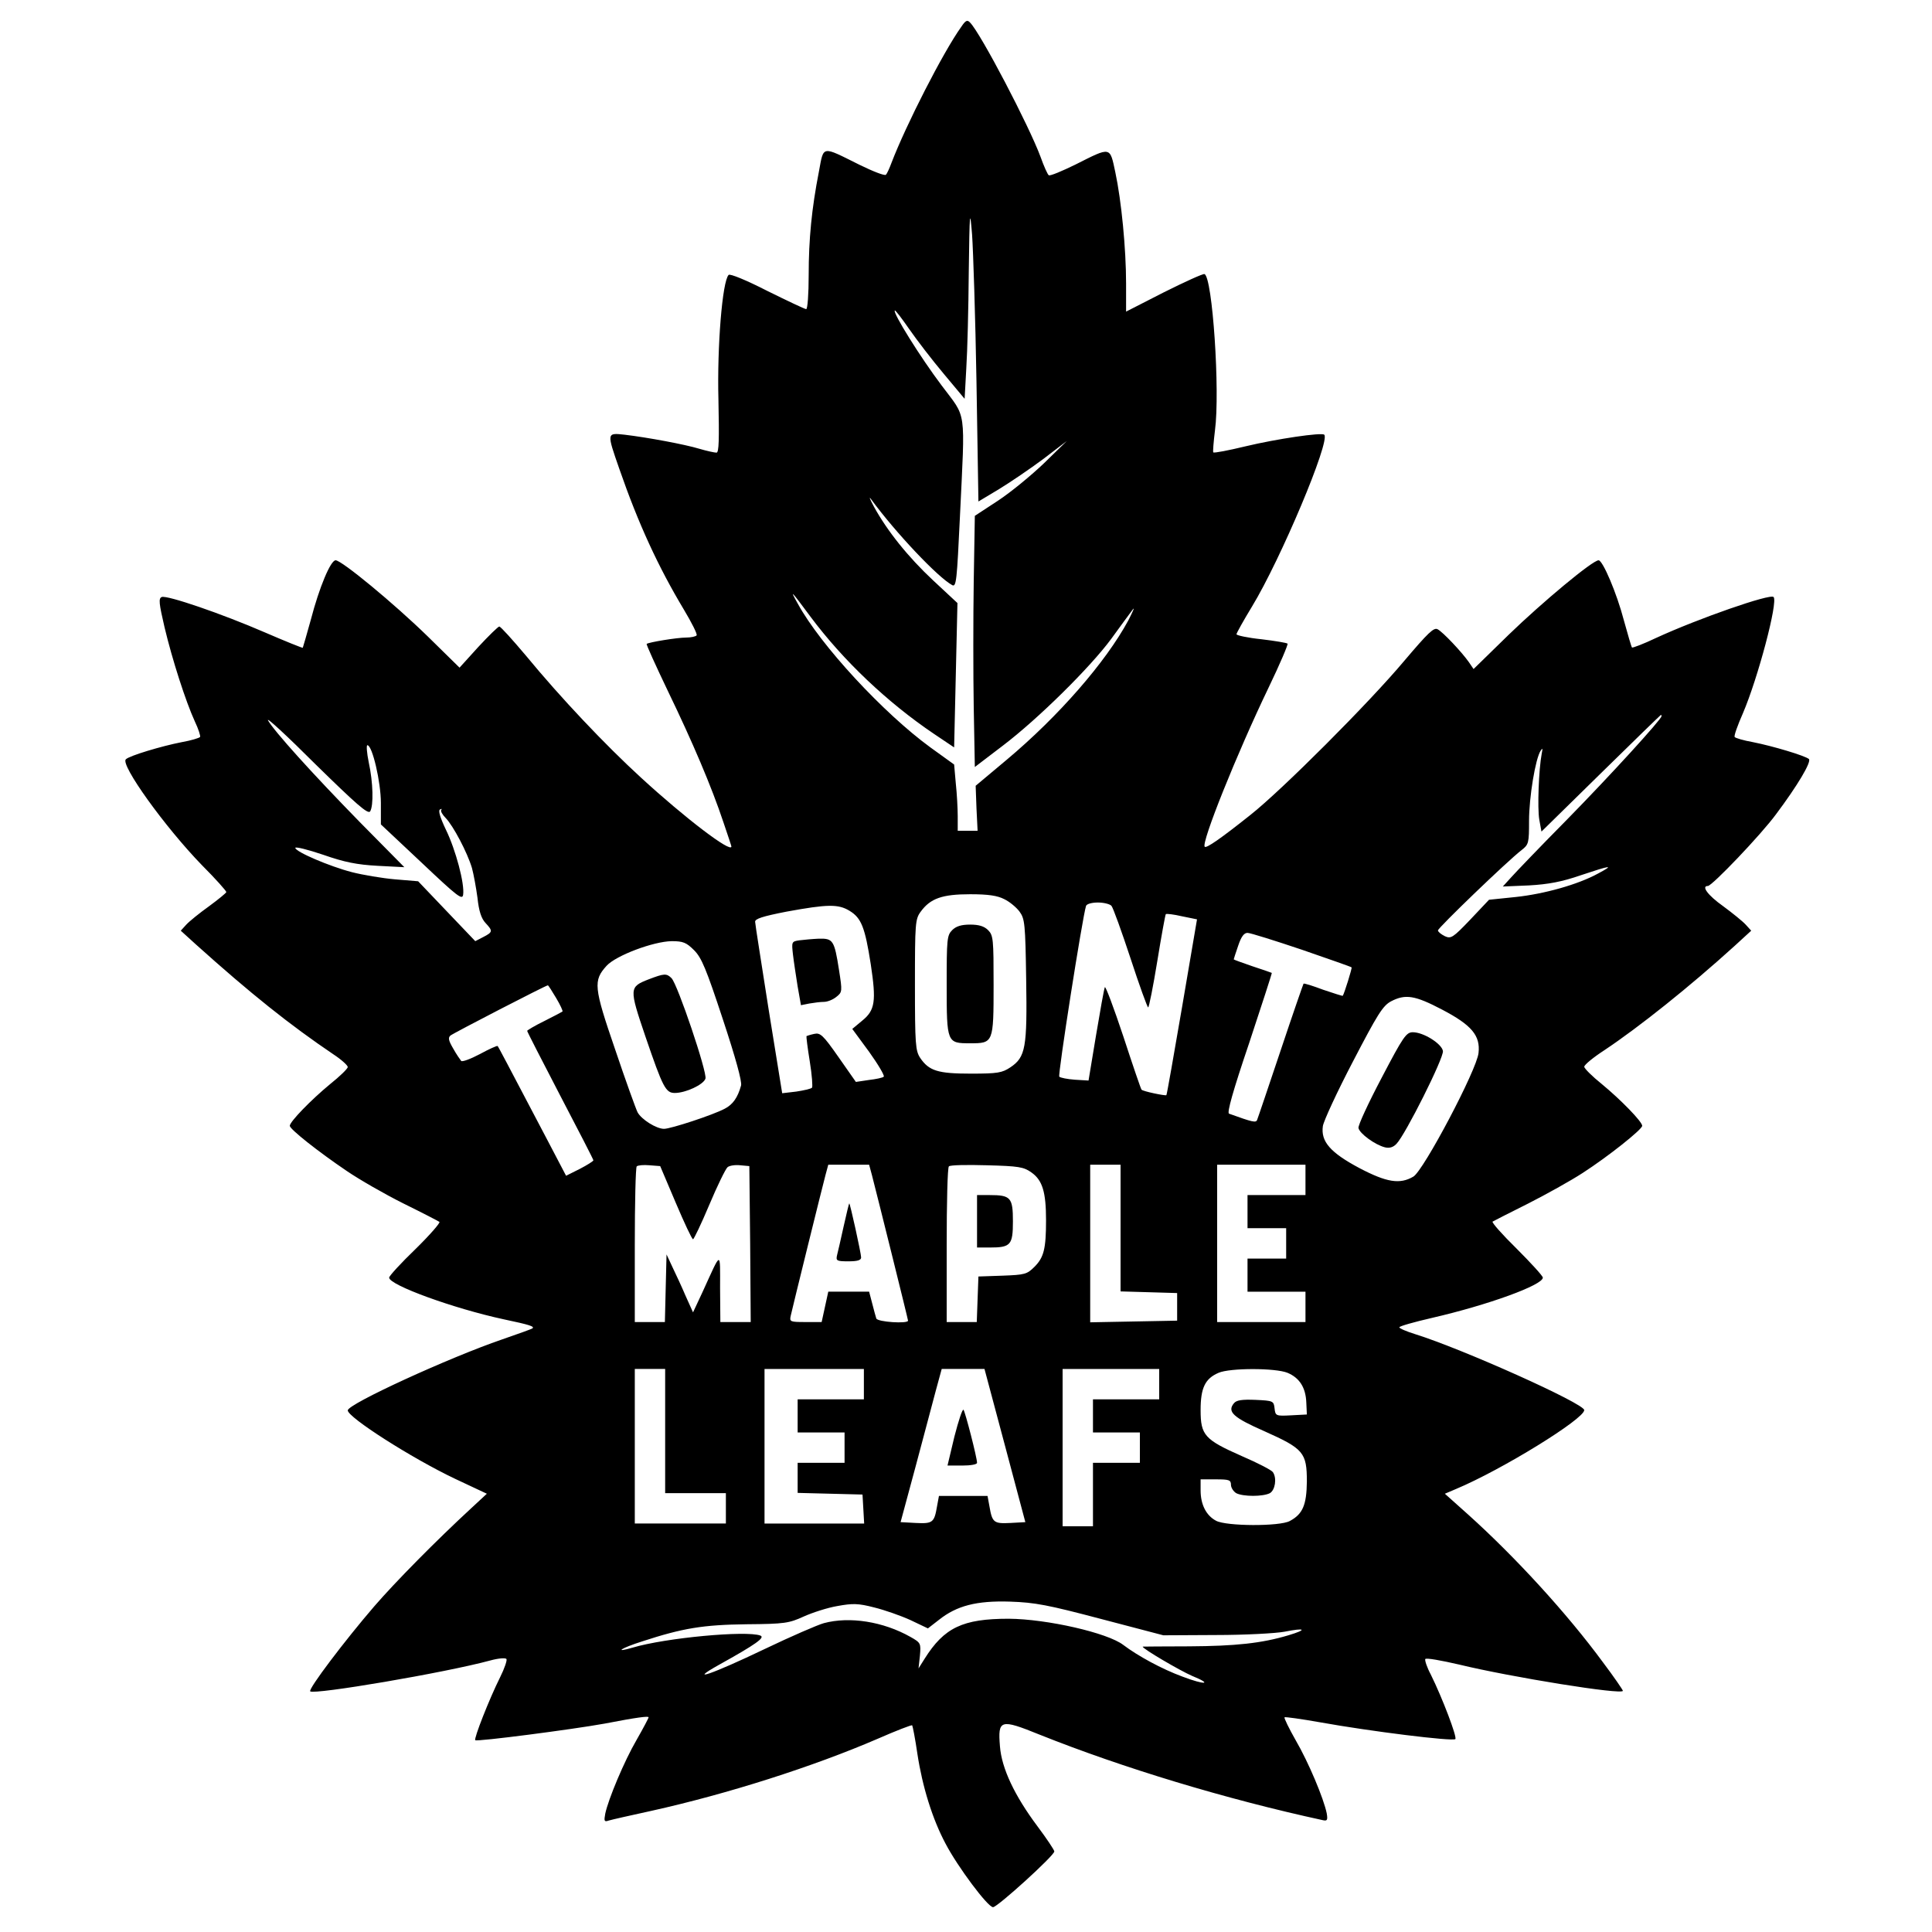 <?xml version="1.0" standalone="no"?>
<!DOCTYPE svg PUBLIC "-//W3C//DTD SVG 20010904//EN"
 "http://www.w3.org/TR/2001/REC-SVG-20010904/DTD/svg10.dtd">
<svg version="1.0" xmlns="http://www.w3.org/2000/svg"
 width="700pt" height="700pt" viewBox="0 0 700 700"
 preserveAspectRatio="xMidYMid meet">
<g transform="translate(0,700) scale(0.1,-0.1)"
fill="#000000" stroke="none">
<path d="M3483 6903 c-66 -92 -201 -357 -253 -493 -7 -19 -16 -39 -20 -43 -4
-5 -47 12 -96 36 -139 69 -129 71 -147 -25 -26 -133 -37 -244 -37 -375 0 -68
-4 -123 -9 -123 -5 0 -68 30 -141 66 -76 39 -135 63 -140 58 -23 -23 -42 -260
-37 -451 3 -146 2 -193 -7 -193 -7 0 -35 6 -62 14 -53 16 -187 41 -271 51 -65
7 -65 8 -19 -124 69 -199 141 -355 234 -510 28 -47 49 -88 46 -93 -3 -4 -20
-8 -38 -8 -33 0 -136 -17 -143 -23 -2 -2 33 -79 77 -171 89 -184 158 -346 201
-475 16 -47 29 -86 29 -88 0 -25 -168 103 -327 249 -130 119 -291 289 -417
442 -49 58 -92 106 -97 106 -4 0 -38 -33 -76 -74 l-68 -75 -115 113 c-122 119
-312 276 -334 276 -18 0 -59 -97 -90 -216 -15 -54 -28 -99 -29 -101 -2 -1 -64
24 -138 56 -157 68 -353 135 -373 128 -12 -5 -10 -23 10 -109 28 -118 77 -270
110 -342 13 -27 21 -53 19 -56 -3 -4 -33 -13 -67 -19 -72 -14 -189 -49 -202
-62 -21 -19 141 -245 276 -384 49 -49 88 -93 88 -97 0 -3 -28 -26 -62 -51 -35
-25 -72 -55 -83 -67 l-20 -22 55 -50 c198 -178 341 -292 498 -398 29 -19 52
-40 52 -46 0 -6 -29 -34 -64 -62 -68 -56 -146 -136 -146 -151 0 -12 102 -93
207 -164 44 -30 136 -83 204 -117 67 -33 127 -64 131 -67 5 -2 -34 -47 -86
-98 -53 -51 -96 -98 -96 -104 0 -27 234 -112 415 -151 95 -20 113 -26 104 -33
-2 -2 -52 -20 -110 -40 -190 -65 -559 -234 -559 -257 0 -25 231 -173 389 -248
l115 -54 -55 -51 c-128 -118 -277 -269 -353 -357 -106 -123 -240 -300 -232
-308 14 -13 487 67 653 112 29 8 55 10 58 5 3 -4 -7 -34 -23 -66 -39 -78 -96
-223 -90 -228 6 -6 352 39 468 60 119 23 160 28 160 23 0 -3 -19 -39 -43 -81
-46 -79 -103 -216 -114 -268 -5 -27 -4 -31 13 -25 10 3 80 19 154 35 275 61
586 160 822 262 66 29 121 50 123 48 2 -3 11 -49 19 -104 18 -118 54 -235 102
-325 44 -84 153 -230 172 -230 16 0 222 187 222 202 0 5 -28 47 -61 91 -83
111 -130 210 -136 290 -8 97 1 100 144 42 300 -120 676 -234 1027 -310 15 -3
17 1 13 25 -11 54 -66 185 -112 264 -25 44 -43 81 -41 84 3 2 60 -6 128 -18
183 -33 482 -70 491 -61 7 7 -47 149 -89 234 -14 26 -22 51 -20 56 3 5 58 -5
123 -20 185 -45 593 -111 593 -95 0 3 -32 50 -72 103 -130 177 -318 382 -488
535 l-85 76 40 17 c167 70 465 254 465 286 0 24 -442 222 -612 275 -32 10 -58
21 -58 25 0 4 53 19 118 34 204 47 402 119 402 146 0 6 -43 53 -95 105 -52 51
-91 95 -87 98 5 3 62 32 128 65 65 33 155 83 198 111 93 60 216 158 216 171 0
15 -78 95 -146 151 -35 28 -64 57 -64 63 0 7 33 34 73 60 126 84 309 230 472
378 l60 55 -20 22 c-11 12 -48 42 -82 67 -55 39 -80 73 -55 73 15 0 192 185
247 260 78 104 129 190 119 200 -14 12 -131 47 -202 61 -34 6 -65 15 -67 19
-3 4 11 43 30 86 54 126 128 404 111 421 -12 13 -273 -78 -425 -148 -46 -22
-86 -37 -88 -35 -2 2 -15 46 -29 97 -26 100 -77 219 -92 219 -22 0 -204 -152
-325 -269 l-128 -125 -17 25 c-26 37 -94 109 -113 119 -14 8 -35 -13 -120
-113 -128 -153 -446 -471 -559 -560 -108 -86 -159 -121 -165 -115 -14 13 117
339 231 576 41 85 72 158 69 160 -3 3 -45 10 -95 16 -49 5 -90 14 -90 18 0 4
25 49 56 100 104 171 285 601 262 623 -9 9 -172 -15 -285 -42 -62 -15 -114
-25 -117 -22 -2 2 1 38 6 79 19 142 -9 557 -38 567 -5 2 -71 -28 -147 -66
l-137 -70 0 102 c0 126 -17 300 -39 403 -20 94 -15 93 -144 28 -49 -24 -92
-42 -97 -39 -4 2 -18 33 -30 67 -41 111 -216 446 -255 486 -10 11 -16 9 -32
-15z m55 -1289 l7 -431 75 45 c41 25 113 74 160 109 l85 65 -82 -80 c-46 -44
-120 -105 -167 -136 l-84 -55 -4 -238 c-2 -131 -2 -336 0 -455 l4 -217 101 77
c129 98 317 284 393 387 32 44 67 92 77 105 10 14 3 -3 -15 -38 -81 -150 -252
-347 -442 -506 l-111 -93 3 -82 4 -81 -36 0 -36 0 0 53 c0 28 -3 82 -7 119
l-6 68 -86 62 c-170 124 -398 370 -480 520 -31 55 -26 50 46 -47 118 -158 278
-310 447 -424 l73 -49 6 261 6 262 -88 82 c-91 85 -167 180 -215 268 -15 28
-19 39 -9 25 88 -120 241 -282 293 -310 15 -8 17 17 28 248 19 400 25 353 -66
475 -77 102 -178 264 -170 272 2 2 25 -28 52 -67 27 -39 83 -112 125 -162 l76
-91 6 110 c4 61 8 218 9 350 3 222 4 232 12 135 4 -58 12 -299 16 -536z
m-2197 -1554 c13 21 11 105 -5 178 -7 34 -9 62 -5 62 18 0 49 -134 49 -209 l0
-78 148 -139 c129 -122 147 -136 150 -116 6 40 -27 163 -62 235 -21 44 -29 70
-22 74 6 3 8 3 5 -1 -4 -4 4 -18 16 -30 27 -28 78 -124 95 -181 6 -22 15 -71
20 -108 5 -48 14 -75 29 -91 27 -29 27 -33 -8 -51 l-29 -15 -104 109 -103 108
-84 7 c-46 4 -117 16 -156 26 -81 21 -205 74 -205 88 0 5 45 -6 101 -25 77
-27 123 -36 197 -40 l97 -5 -161 163 c-174 178 -311 330 -333 369 -7 14 71
-58 173 -160 146 -143 189 -181 197 -170z m4679 345 c0 -11 -185 -214 -343
-375 -95 -96 -185 -190 -202 -209 l-30 -33 95 4 c70 4 119 13 188 37 111 37
122 38 62 6 -73 -40 -195 -74 -298 -85 l-97 -10 -68 -72 c-63 -66 -70 -70 -92
-60 -14 7 -25 16 -25 21 0 9 250 250 303 291 26 20 27 26 27 106 0 85 23 225
42 254 7 11 8 9 4 -10 -11 -58 -16 -198 -9 -239 l8 -44 215 211 c118 116 216
211 218 212 1 0 2 -2 2 -5z m-2381 -663 c19 -9 44 -30 55 -45 19 -26 21 -44
24 -245 4 -248 -2 -282 -57 -319 -30 -20 -46 -23 -143 -23 -120 0 -152 10
-184 57 -17 26 -19 49 -19 265 0 223 1 238 21 265 35 48 78 63 179 63 66 0 99
-5 124 -18z m388 -24 c6 -7 37 -93 69 -190 32 -98 61 -178 64 -178 3 0 18 75
33 167 15 92 29 169 31 171 3 2 29 -1 59 -8 l54 -11 -54 -317 c-30 -174 -55
-318 -57 -320 -4 -3 -86 14 -90 20 -2 1 -32 89 -66 193 -35 105 -65 185 -67
178 -3 -7 -17 -85 -32 -175 l-27 -163 -50 3 c-27 2 -52 7 -56 11 -6 5 84 579
97 619 3 7 21 12 43 12 22 0 44 -6 49 -12z m-949 -18 c43 -26 56 -60 77 -194
20 -133 16 -166 -31 -204 l-36 -30 61 -83 c33 -46 57 -87 53 -90 -4 -4 -28 -9
-54 -12 l-47 -7 -63 90 c-56 80 -66 89 -88 84 -14 -3 -26 -7 -28 -8 -1 -2 4
-43 12 -92 8 -49 11 -92 8 -95 -4 -4 -30 -10 -57 -14 l-51 -6 -49 303 c-26
167 -49 310 -49 318 -1 11 27 20 114 37 148 27 187 28 228 3z m1639 -141 c98
-34 179 -62 180 -64 3 -1 -27 -97 -32 -103 -1 -1 -33 9 -71 22 -37 14 -69 24
-71 22 -1 -1 -39 -110 -83 -242 -44 -131 -82 -244 -85 -251 -4 -12 -16 -9
-102 22 -8 3 14 82 73 256 46 139 83 253 82 254 -2 1 -33 12 -70 24 -38 13
-68 24 -68 25 0 1 7 23 16 49 11 33 21 47 34 47 10 0 99 -28 197 -61z m-2202
-2 c27 -27 44 -68 104 -250 46 -139 70 -226 66 -240 -12 -44 -30 -69 -59 -84
-43 -23 -196 -73 -220 -73 -28 0 -82 34 -96 60 -6 12 -43 114 -81 227 -78 227
-80 250 -31 304 34 37 169 88 236 89 41 0 53 -5 81 -33z m-500 -173 c15 -25
25 -47 23 -49 -1 -1 -31 -17 -65 -34 -35 -17 -63 -34 -63 -36 0 -3 54 -108
120 -235 66 -126 120 -231 120 -234 0 -3 -22 -17 -49 -31 l-50 -25 -67 128
c-154 293 -177 337 -181 342 -2 2 -31 -11 -64 -29 -34 -18 -64 -29 -68 -25 -4
5 -18 25 -29 45 -17 29 -19 39 -10 47 13 10 346 182 353 182 2 0 15 -21 30
-46z m3210 -42 c107 -56 139 -94 132 -157 -6 -61 -199 -426 -236 -448 -49 -29
-97 -21 -196 31 -105 56 -140 96 -132 152 3 19 52 125 109 234 89 171 108 202
138 218 52 27 86 22 185 -30z m-2777 -699 c31 -73 59 -133 63 -133 3 0 30 56
59 125 29 69 59 130 66 136 7 6 28 9 46 7 l33 -3 3 -282 2 -283 -55 0 -55 0
-1 123 c0 137 6 138 -63 -13 l-35 -75 -27 60 c-14 33 -36 80 -48 105 l-21 45
-3 -122 -3 -123 -54 0 -55 0 0 278 c0 153 3 282 7 286 4 4 25 6 46 4 l39 -3
56 -132z m711 100 c21 -81 131 -523 131 -528 0 -12 -111 -5 -115 8 -2 6 -9 31
-15 55 l-11 42 -74 0 -74 0 -12 -55 -12 -55 -59 0 c-55 0 -58 1 -53 23 7 32
114 465 126 510 l10 37 74 0 74 0 10 -37z m578 9 c40 -28 53 -71 53 -173 0
-104 -8 -135 -42 -169 -27 -27 -35 -29 -116 -32 l-87 -3 -3 -82 -3 -83 -54 0
-55 0 0 278 c0 153 3 282 8 286 4 5 66 6 137 4 116 -3 134 -6 162 -26z m323
-202 l0 -229 103 -3 102 -3 0 -50 0 -50 -157 -3 -158 -3 0 286 0 285 55 0 55
0 0 -230z m670 175 l0 -55 -105 0 -105 0 0 -60 0 -60 70 0 70 0 0 -55 0 -55
-70 0 -70 0 0 -60 0 -60 105 0 105 0 0 -55 0 -55 -160 0 -160 0 0 285 0 285
160 0 160 0 0 -55z m-2320 -910 l0 -225 110 0 110 0 0 -55 0 -55 -165 0 -165
0 0 280 0 280 55 0 55 0 0 -225z m720 170 l0 -55 -120 0 -120 0 0 -60 0 -60
85 0 85 0 0 -55 0 -55 -85 0 -85 0 0 -55 0 -54 118 -3 117 -3 3 -52 3 -53
-180 0 -181 0 0 280 0 280 180 0 180 0 0 -55z m511 -222 l74 -278 -54 -3 c-60
-3 -66 1 -76 60 l-7 38 -88 0 -88 0 -7 -38 c-10 -59 -16 -63 -77 -60 l-55 3
54 200 c29 110 63 235 74 278 l21 77 77 0 78 0 74 -277z m559 222 l0 -55 -120
0 -120 0 0 -60 0 -60 85 0 85 0 0 -55 0 -55 -85 0 -85 0 0 -115 0 -115 -55 0
-55 0 0 285 0 285 175 0 175 0 0 -55z m465 41 c43 -18 66 -53 68 -108 l2 -43
-57 -3 c-55 -3 -57 -2 -60 25 -3 27 -5 28 -69 31 -49 2 -69 -1 -78 -12 -26
-31 -3 -52 111 -102 141 -63 153 -77 153 -182 -1 -85 -15 -118 -62 -143 -37
-20 -230 -19 -267 1 -36 19 -56 59 -56 110 l0 40 55 0 c48 0 55 -2 55 -20 0
-10 9 -24 19 -30 25 -13 97 -13 122 0 19 11 26 54 11 76 -4 7 -54 33 -112 58
-136 60 -150 76 -150 167 0 80 16 114 65 135 41 18 206 18 250 0z m-675 -892
l225 -59 190 1 c105 0 217 6 249 12 76 15 84 8 14 -13 -97 -29 -191 -39 -360
-40 -93 0 -168 -1 -168 -1 0 -8 137 -88 179 -106 76 -31 48 -34 -34 -3 -76 28
-162 75 -215 115 -57 44 -277 94 -415 95 -167 0 -234 -32 -305 -145 l-22 -35
5 46 c4 45 3 47 -34 68 -99 56 -221 75 -314 50 -22 -6 -119 -48 -215 -94 -190
-91 -283 -123 -165 -57 135 75 168 99 150 106 -50 19 -344 -8 -464 -44 -69
-20 -40 -1 36 23 147 48 220 60 378 62 139 1 154 4 207 28 31 14 86 32 122 38
55 10 75 10 133 -5 37 -9 97 -30 132 -46 l63 -30 40 31 c64 51 136 70 258 66
90 -3 137 -12 330 -63z"/>
<path d="M3450 3630 c-19 -19 -20 -33 -20 -199 0 -210 1 -211 85 -211 84 0 85
1 85 211 0 166 -1 180 -20 199 -14 14 -33 20 -65 20 -32 0 -51 -6 -65 -20z"/>
<path d="M2896 3593 c-28 -4 -28 -6 -23 -51 3 -26 11 -78 17 -116 l12 -68 30
6 c17 3 41 6 53 6 13 0 33 8 45 18 22 17 22 20 10 97 -17 109 -22 115 -73 114
-23 -1 -55 -4 -71 -6z"/>
<path d="M2351 3452 c-72 -28 -72 -32 -12 -209 63 -184 73 -203 106 -203 39 0
104 30 111 52 7 22 -101 342 -123 364 -18 18 -27 17 -82 -4z"/>
<path d="M5006 3095 c-48 -91 -86 -173 -84 -182 4 -20 60 -61 96 -70 16 -4 30
0 42 13 32 33 172 312 168 336 -4 26 -70 68 -109 68 -24 0 -35 -16 -113 -165z"/>
<path d="M3057 2558 c-10 -46 -21 -93 -24 -105 -5 -21 -2 -23 41 -23 33 0 46
4 46 14 0 15 -40 196 -43 196 -1 0 -10 -37 -20 -82z"/>
<path d="M3540 2575 l0 -95 46 0 c76 0 84 9 84 95 0 86 -8 95 -84 95 l-46 0 0
-95z"/>
<path d="M3458 1795 l-25 -105 53 0 c31 0 54 4 54 10 0 19 -43 185 -49 192 -4
4 -18 -39 -33 -97z"/>
</g>
</svg>
